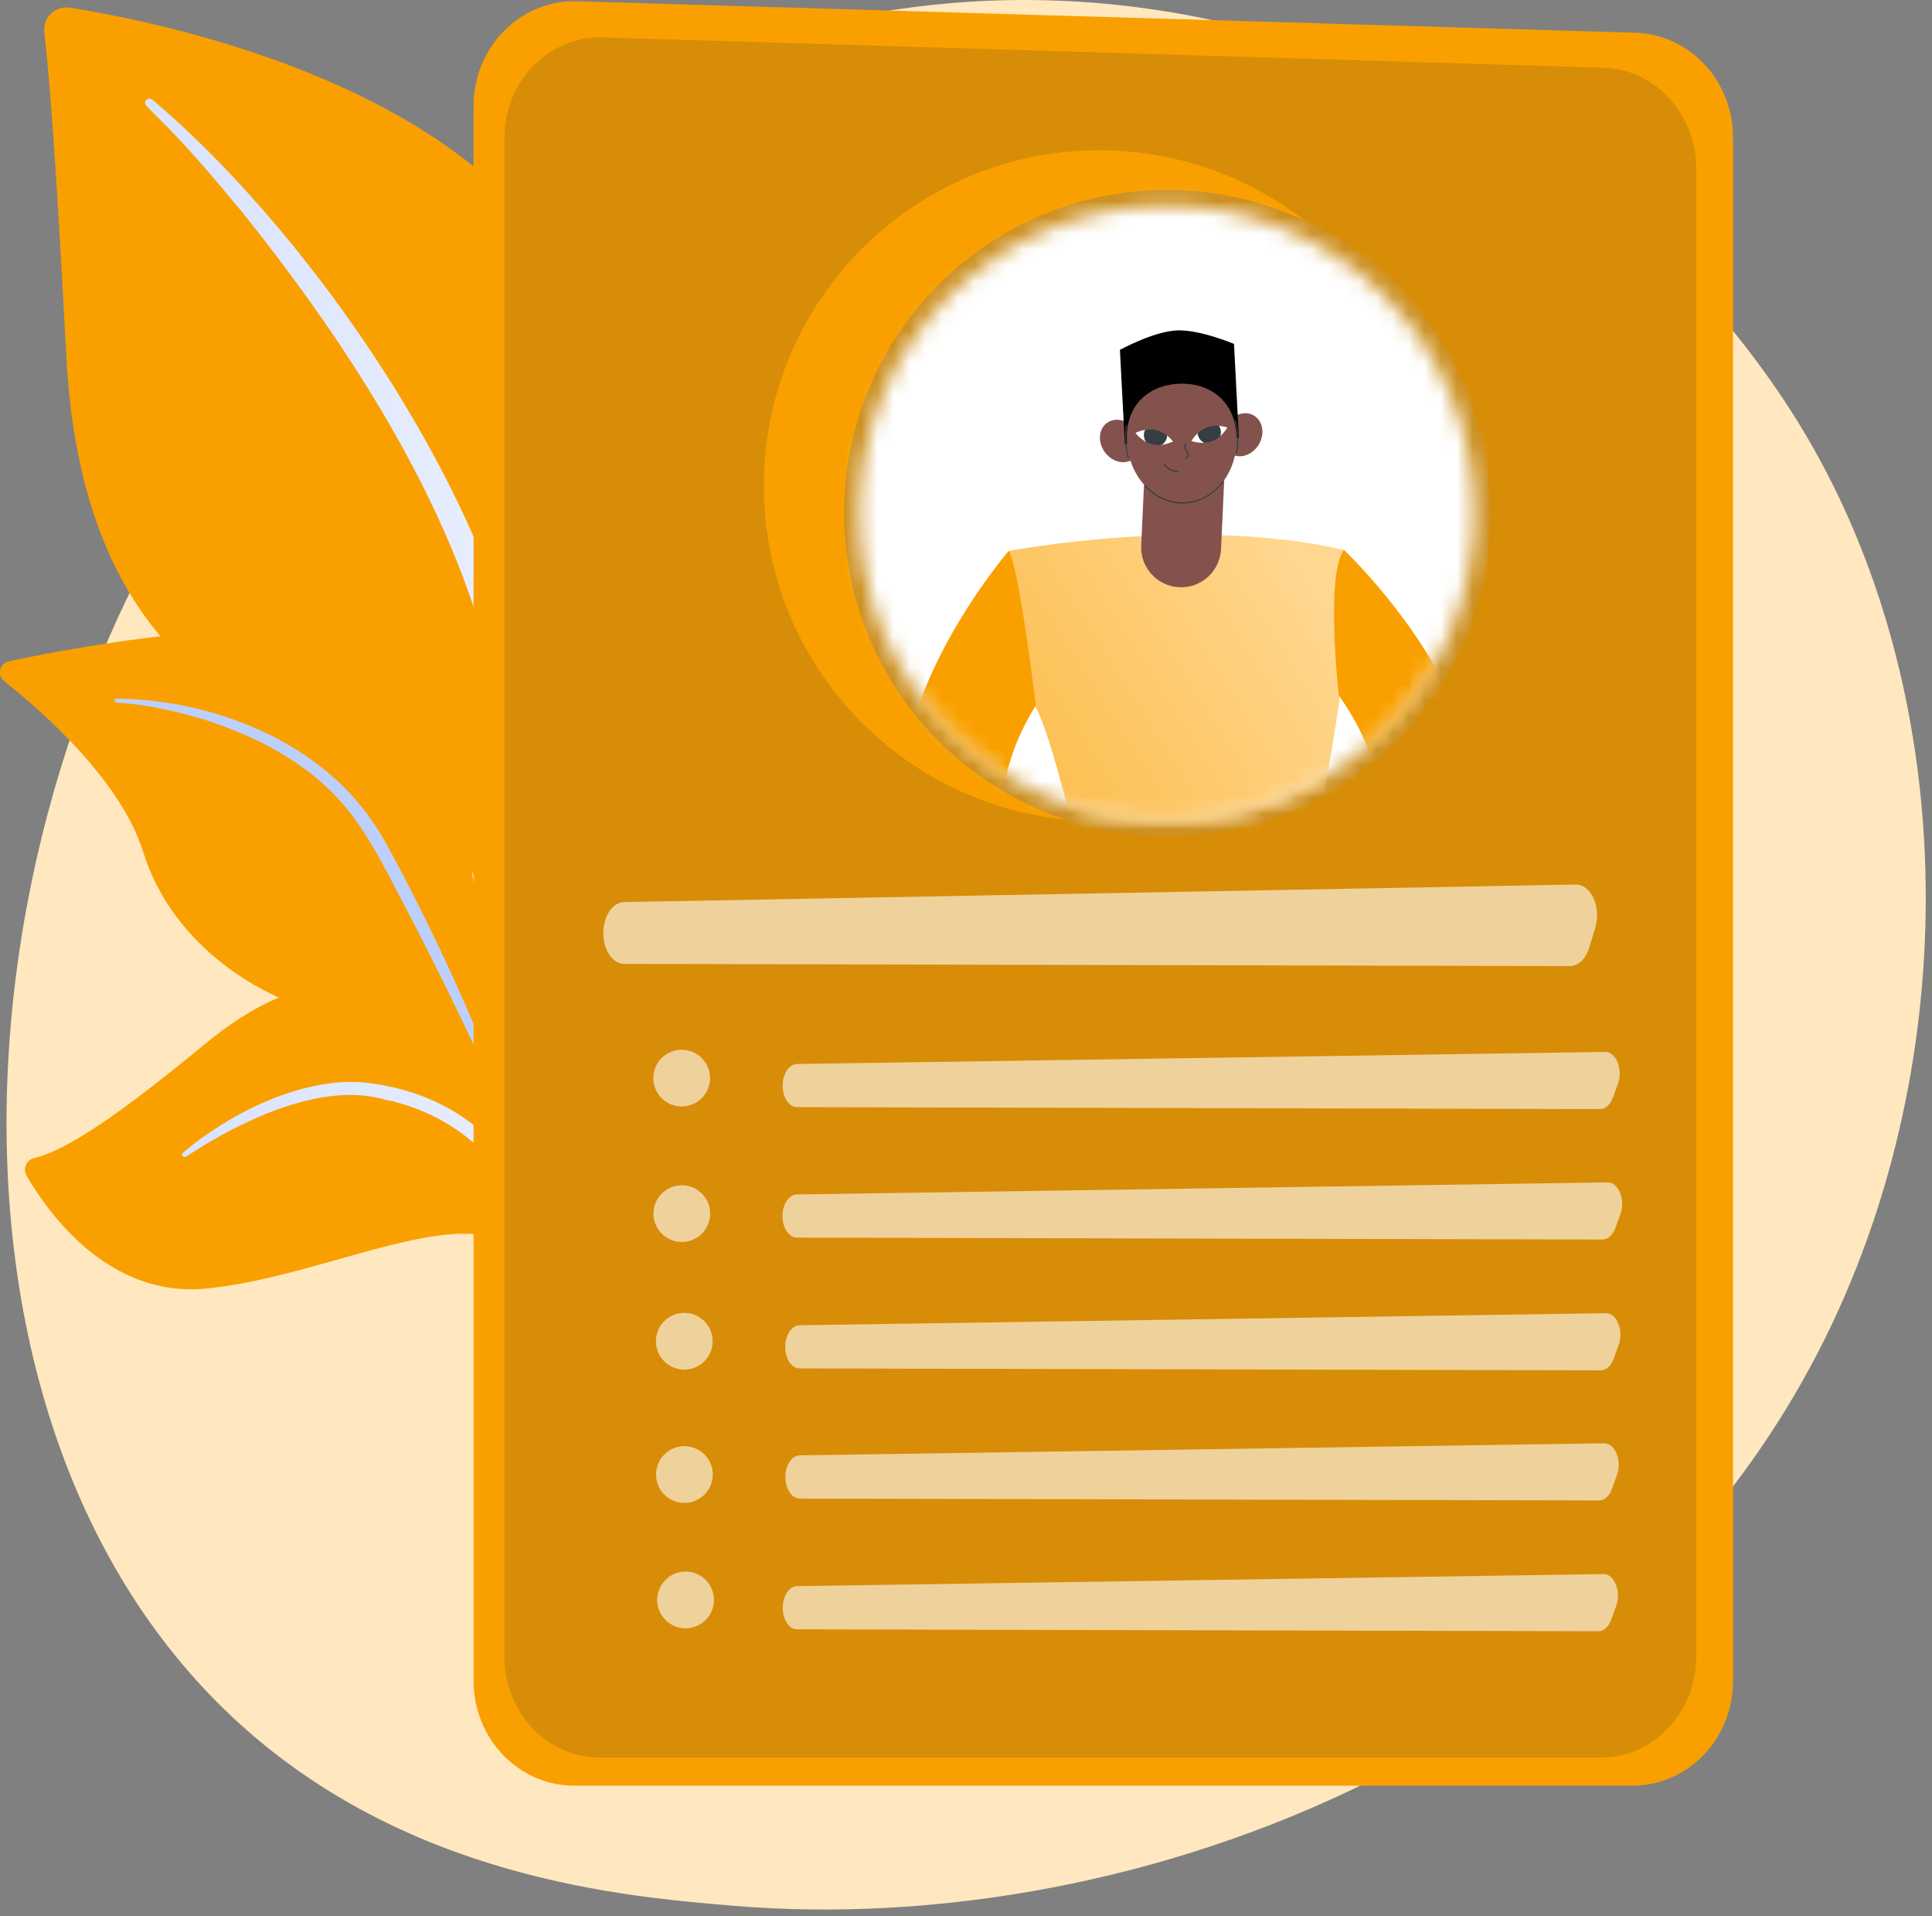 <svg width="120" height="119" viewBox="0 0 120 119" fill="none" xmlns="http://www.w3.org/2000/svg">
<rect x="0" y="0" width="120" height="119" fill="#808080" stroke="none"/>
<path d="M114.612 80.406C102.536 108.397 70.66 120.418 45.686 118.367C38.865 117.805 25.146 116.681 14.431 106.635C-6.143 87.342 -2.973 47.01 16.72 23.27C19.256 20.211 36.813 -0.274 64.171 0.003C84.2 0.203 98.259 11.424 99.97 12.82C102.131 14.585 106.893 18.781 111.187 25.436C121.276 41.079 122.161 62.916 114.612 80.406Z" fill="#FFE8BF"/>
<path d="M31.879 67.257C31.879 67.257 31.811 52.597 24.951 48.87C18.092 45.142 5.194 43.057 4.113 22.036C3.479 9.73 3.024 4.356 2.752 2.011C2.645 1.096 3.437 0.334 4.348 0.479C10.773 1.5 31.67 5.866 36.428 19.909C42.066 36.559 31.879 67.257 31.879 67.257Z" fill="#F9A000"/>
<path d="M9.46 6.19C16.651 12.245 25.081 23.087 29.719 34.036C30.328 35.845 32.059 39.679 32.962 46.555C33.753 52.287 33.617 58.372 32.966 62.414C32.923 62.67 32.685 62.844 32.43 62.802C31.991 62.729 32.034 62.261 32.038 62.274C32.715 55.376 32.111 46.836 29.889 39.172C27.068 29.768 21.111 20.743 15 13.117L14.37 12.368C9.643 6.641 8.681 6.624 9.094 6.203C9.196 6.109 9.354 6.101 9.46 6.19Z" fill="url(#paint0_linear_1093_31761)"/>
<path d="M43.521 95.116C44.449 95.537 34.551 83.793 31.02 65.006C29.356 56.155 29.02 45.011 23.832 40.862C19.513 37.406 5.233 40.074 0.561 41.066C-0.022 41.189 -0.201 41.938 0.267 42.308C2.573 44.134 7.514 48.457 8.897 52.917C10.718 58.793 16.458 62.402 21.53 63.278C26.603 64.155 29.432 65.065 32.122 73.057C34.811 81.044 40.892 93.916 43.521 95.116Z" fill="#F9A000"/>
<path d="M7.237 43.381C13.233 43.462 19.739 46.011 23.148 51.04L23.471 51.521C24.216 52.649 28.479 60.683 30.909 67.376C30.939 67.461 30.896 67.551 30.811 67.58C30.671 67.632 30.594 67.478 30.607 67.491C28.939 63.717 26.56 58.942 24.675 55.376C22.65 51.483 21.233 48.845 16.799 46.406C11.863 43.785 7.216 43.632 7.229 43.636C7.156 43.632 7.105 43.568 7.11 43.5C7.11 43.432 7.169 43.381 7.237 43.381Z" fill="#BDD0FB"/>
<path d="M39.469 96.814C40.018 97.082 36.248 91.001 35.818 85.563C35.388 80.12 33.895 70.857 29.035 65.427C24.18 59.997 19.018 59.636 12.678 64.878C7.393 69.248 4.087 71.469 2.121 71.92C1.636 72.031 1.402 72.593 1.653 73.022C2.989 75.32 6.725 80.58 12.729 80.031C20.393 79.329 29.554 74.073 32.508 78.159C35.461 82.239 35.163 84.58 35.307 86.55C35.452 88.52 35.831 95.022 39.469 96.814Z" fill="#F9A000"/>
<path d="M11.358 71.597C14.09 69.261 18.575 66.916 22.562 67.218C27.758 67.772 31.286 70.584 33.29 74.856C34.077 76.673 34.409 77.648 34.907 79.886C34.945 80.065 34.635 80.129 34.575 79.954C34.23 78.903 33.886 77.805 33.384 76.673C30.447 69.359 24.596 68.525 24.362 68.38C23.924 68.431 21.205 66.823 14.958 69.874C13.792 70.448 12.656 71.099 11.597 71.814L11.592 71.818C11.516 71.869 11.405 71.861 11.346 71.797C11.29 71.737 11.299 71.652 11.358 71.597Z" fill="url(#paint1_linear_1093_31761)"/>
<path d="M101.396 110.899H35.665C32.214 110.899 29.414 107.984 29.414 104.388V6.586C29.414 2.918 32.325 -0.027 35.844 0.079L101.57 2.033C104.953 2.135 107.642 5.016 107.642 8.539V104.388C107.647 107.984 104.847 110.899 101.396 110.899Z" fill="#F9A000"/>
<path d="M99.438 109.154H37.243C33.975 109.154 31.328 106.346 31.328 102.878V8.594C31.328 5.058 34.081 2.22 37.413 2.322L99.612 4.207C102.812 4.305 105.357 7.084 105.357 10.479V102.878C105.357 106.346 102.706 109.154 99.438 109.154Z" fill="#D78D07"/>
<path d="M68.279 51.002C79.785 51.002 89.113 41.674 89.113 30.168C89.113 18.662 79.785 9.334 68.279 9.334C56.773 9.334 47.445 18.662 47.445 30.168C47.445 41.674 56.773 51.002 68.279 51.002Z" fill="#F9A000"/>
<g opacity="0.6">
<path d="M99.081 57.632L98.707 58.857C98.494 59.551 98.026 59.998 97.507 59.998L38.776 59.861C38.035 59.861 37.444 58.955 37.474 57.87C37.504 56.849 38.069 56.036 38.767 56.023L97.868 54.934C98.83 54.913 99.473 56.351 99.081 57.632Z" fill="white"/>
</g>
<g opacity="0.6">
<path d="M48.614 67.359C48.636 66.648 49.027 66.087 49.504 66.078L99.699 65.329C100.384 65.321 100.822 66.414 100.49 67.316L100.171 68.18C100.013 68.61 99.711 68.878 99.384 68.878L49.504 68.759C48.997 68.763 48.589 68.125 48.614 67.359Z" fill="white"/>
</g>
<g opacity="0.6">
<path d="M48.603 75.461C48.624 74.75 49.016 74.189 49.492 74.18L99.849 73.431C100.534 73.423 100.976 74.516 100.644 75.418L100.325 76.282C100.168 76.712 99.861 76.98 99.534 76.98L49.496 76.861C48.986 76.861 48.577 76.223 48.603 75.461Z" fill="white"/>
</g>
<g opacity="0.6">
<path d="M48.775 83.585C48.796 82.874 49.187 82.312 49.66 82.304L99.744 81.555C100.429 81.546 100.863 82.64 100.535 83.542L100.22 84.406C100.063 84.835 99.761 85.104 99.433 85.104L49.668 84.984C49.153 84.989 48.749 84.35 48.775 83.585Z" fill="white"/>
</g>
<g opacity="0.6">
<path d="M48.782 91.665C48.804 90.954 49.195 90.393 49.667 90.384L99.641 89.635C100.322 89.627 100.76 90.72 100.428 91.623L100.113 92.486C99.956 92.916 99.654 93.184 99.33 93.184L49.672 93.069C49.161 93.069 48.757 92.427 48.782 91.665Z" fill="white"/>
</g>
<g opacity="0.6">
<path d="M48.618 99.788C48.64 99.078 49.031 98.516 49.503 98.507L99.592 97.758C100.277 97.75 100.711 98.843 100.383 99.746L100.068 100.609C99.911 101.039 99.609 101.307 99.281 101.307L49.508 101.188C48.997 101.192 48.593 100.554 48.618 99.788Z" fill="white"/>
</g>
<path opacity="0.6" d="M44.08 67.238C44.236 66.277 43.584 65.372 42.624 65.216C41.663 65.061 40.758 65.713 40.602 66.673C40.447 67.634 41.099 68.538 42.059 68.694C43.02 68.85 43.925 68.198 44.08 67.238Z" fill="white"/>
<path opacity="0.6" d="M44.088 75.652C44.244 74.692 43.592 73.787 42.632 73.631C41.671 73.475 40.766 74.127 40.61 75.088C40.455 76.048 41.107 76.953 42.067 77.109C43.028 77.265 43.932 76.612 44.088 75.652Z" fill="white"/>
<path opacity="0.6" d="M44.241 83.579C44.396 82.619 43.744 81.714 42.784 81.558C41.824 81.402 40.919 82.055 40.763 83.015C40.607 83.975 41.259 84.88 42.219 85.036C43.18 85.192 44.085 84.54 44.241 83.579Z" fill="white"/>
<path opacity="0.6" d="M44.248 91.857C44.404 90.897 43.752 89.992 42.792 89.836C41.831 89.68 40.926 90.332 40.77 91.293C40.615 92.253 41.267 93.158 42.227 93.314C43.188 93.47 44.093 92.818 44.248 91.857Z" fill="white"/>
<path opacity="0.6" d="M42.582 101.124C43.555 101.124 44.344 100.336 44.344 99.363C44.344 98.39 43.555 97.601 42.582 97.601C41.609 97.601 40.82 98.39 40.82 99.363C40.82 100.336 41.609 101.124 42.582 101.124Z" fill="white"/>
<path d="M72.489 51.912C83.567 51.912 92.548 42.932 92.548 31.853C92.548 20.775 83.567 11.794 72.489 11.794C61.41 11.794 52.43 20.775 52.43 31.853C52.43 42.932 61.41 51.912 72.489 51.912Z" fill="#CD9123"/>
<mask id="mask0_1093_31761" style="mask-type:luminance" maskUnits="userSpaceOnUse" x="53" y="12" width="39" height="39">
<path d="M72.465 50.968C83.012 50.968 91.562 42.417 91.562 31.87C91.562 21.323 83.012 12.773 72.465 12.773C61.917 12.773 53.367 21.323 53.367 31.87C53.367 42.417 61.917 50.968 72.465 50.968Z" fill="white"/>
</mask>
<g mask="url(#mask0_1093_31761)">
<path d="M96.432 55.908L50.131 57.418C49.867 57.427 49.646 57.218 49.637 56.959L47.969 5.857C47.961 5.594 48.169 5.372 48.429 5.364L94.73 3.853C94.994 3.845 95.215 4.053 95.224 4.313L96.891 55.414C96.9 55.678 96.692 55.899 96.432 55.908Z" fill="white"/>
</g>
<mask id="mask1_1093_31761" style="mask-type:luminance" maskUnits="userSpaceOnUse" x="53" y="12" width="39" height="39">
<path d="M72.465 50.968C83.012 50.968 91.562 42.417 91.562 31.87C91.562 21.323 83.012 12.773 72.465 12.773C61.917 12.773 53.367 21.323 53.367 31.87C53.367 42.417 61.917 50.968 72.465 50.968Z" fill="white"/>
</mask>
<g mask="url(#mask1_1093_31761)">
<path d="M62.65 34.219C62.65 34.219 74.22 32.002 83.48 34.151L83.177 43.657C83.177 43.657 81.16 56.895 79.514 62.771C79.514 62.771 72.514 64.227 69.088 62.499C69.088 62.499 65.795 46.065 64.186 43.665C64.182 43.665 62.442 37.287 62.65 34.219Z" fill="url(#paint2_linear_1093_31761)"/>
<path d="M62.648 34.219C62.648 34.219 45.231 54.393 66.746 61.197L66.695 59.665C66.695 59.665 58.516 53.193 64.337 43.81C64.337 43.81 63.291 35.117 62.648 34.219Z" fill="url(#paint3_linear_1093_31761)"/>
<path d="M83.478 34.151C83.478 34.151 102.916 52.512 81.895 60.704L81.844 59.172C81.844 59.172 89.58 52.18 83.159 43.197C83.159 43.197 82.303 35.721 83.478 34.151Z" fill="#F9A000"/>
</g>
<path d="M70.402 28.501C70.926 28.113 70.981 27.299 70.524 26.683C70.068 26.068 69.273 25.883 68.749 26.271C68.225 26.659 68.171 27.473 68.627 28.089C69.083 28.705 69.878 28.89 70.402 28.501Z" fill="#84524D"/>
<path d="M78.188 27.603C78.579 26.944 78.442 26.14 77.882 25.807C77.321 25.474 76.549 25.738 76.158 26.397C75.766 27.056 75.904 27.86 76.464 28.193C77.025 28.526 77.796 28.262 78.188 27.603Z" fill="#84524D"/>
<path d="M76.949 27.195L76.646 21.359C76.646 21.359 74.518 20.456 73.094 20.52C71.638 20.586 69.561 21.727 69.561 21.727L69.864 27.563L76.949 27.195Z" fill="black"/>
<path d="M73.246 36.471C71.877 36.409 70.819 35.247 70.882 33.877L71.137 28.337L76.096 28.563L75.841 34.103C75.774 35.476 74.616 36.534 73.246 36.471Z" fill="#84524D"/>
<path d="M76.804 27.056C76.915 29.265 75.482 31.134 73.603 31.231C71.722 31.327 70.105 29.613 69.994 27.4C69.883 25.191 71.316 23.929 73.195 23.833C75.075 23.737 76.689 24.843 76.804 27.056Z" fill="#84524D"/>
<path d="M73.447 31.272C72.581 31.272 71.756 30.898 71.105 30.206C71.09 30.191 71.09 30.169 71.105 30.154C71.12 30.139 71.142 30.139 71.157 30.154C71.83 30.868 72.696 31.238 73.595 31.19C74.495 31.146 75.32 30.691 75.916 29.91C75.927 29.895 75.953 29.891 75.968 29.902C75.982 29.914 75.986 29.939 75.975 29.954C75.364 30.75 74.521 31.216 73.599 31.264C73.551 31.272 73.499 31.272 73.447 31.272Z" fill="#363E44"/>
<path d="M76.799 28.167C76.795 28.167 76.795 28.167 76.792 28.167C76.773 28.163 76.758 28.145 76.762 28.122C76.825 27.775 76.847 27.416 76.829 27.057C76.814 26.735 76.762 26.42 76.684 26.113C76.681 26.095 76.692 26.072 76.71 26.069C76.729 26.065 76.751 26.076 76.755 26.095C76.836 26.405 76.884 26.727 76.903 27.053C76.921 27.419 76.899 27.782 76.832 28.134C76.832 28.152 76.817 28.167 76.799 28.167Z" fill="#363E44"/>
<path d="M70.093 28.481C70.078 28.481 70.063 28.47 70.056 28.455C69.96 28.115 69.9 27.763 69.882 27.404C69.864 27.071 69.882 26.742 69.934 26.42C69.938 26.401 69.956 26.387 69.975 26.39C69.993 26.394 70.008 26.412 70.004 26.431C69.952 26.749 69.938 27.075 69.952 27.401C69.971 27.752 70.026 28.104 70.123 28.437C70.13 28.455 70.115 28.477 70.097 28.481C70.1 28.481 70.097 28.481 70.093 28.481Z" fill="#363E44"/>
<path d="M72.855 27.415C72.855 27.415 72.563 27.57 72.17 27.622C71.993 27.644 71.726 27.263 71.726 27.263C71.726 27.263 71.312 27.515 71.194 27.448C70.783 27.23 70.527 26.889 70.527 26.889C70.527 26.889 70.775 26.756 71.123 26.697C71.323 26.66 71.793 27.108 71.793 27.108C71.793 27.108 72.315 26.912 72.492 27.052C72.722 27.237 72.855 27.415 72.855 27.415Z" fill="white"/>
<path d="M72.495 27.057C72.313 26.916 72.076 26.768 71.791 26.705C71.555 26.653 71.322 26.664 71.122 26.698C71.003 26.938 71.025 27.231 71.188 27.449C71.31 27.512 71.444 27.567 71.588 27.601C71.791 27.645 71.991 27.645 72.169 27.619C72.206 27.593 72.243 27.564 72.28 27.53C72.413 27.401 72.484 27.231 72.495 27.057Z" fill="#363E44"/>
<path d="M74 27.39C74 27.39 74.363 27.523 74.799 27.497C74.955 27.49 75.21 27.131 75.21 27.131C75.21 27.131 75.639 27.216 75.78 27.094C76.072 26.838 76.235 26.553 76.235 26.553C76.235 26.553 76.013 26.472 75.71 26.45C75.484 26.431 75.092 26.812 75.092 26.812C75.092 26.812 74.537 26.768 74.389 26.909C74.133 27.146 74 27.39 74 27.39Z" fill="white"/>
<path d="M74.957 26.542C74.727 26.627 74.535 26.768 74.387 26.909C74.405 27.105 74.501 27.297 74.672 27.423C74.712 27.453 74.753 27.479 74.797 27.501C74.953 27.493 75.116 27.464 75.279 27.405C75.478 27.331 75.649 27.216 75.789 27.094C75.867 26.879 75.837 26.642 75.715 26.45C75.49 26.431 75.219 26.442 74.957 26.542Z" fill="#363E44"/>
<path d="M73.632 28.521C73.621 28.521 73.609 28.518 73.602 28.507C73.591 28.492 73.591 28.466 73.609 28.455C73.709 28.377 73.761 28.303 73.761 28.229C73.761 28.17 73.732 28.125 73.691 28.066C73.647 28.007 73.598 27.941 73.576 27.837C73.558 27.744 73.565 27.645 73.602 27.544C73.609 27.526 73.632 27.515 73.65 27.522C73.669 27.53 73.68 27.552 73.672 27.57C73.643 27.659 73.635 27.744 73.65 27.822C73.669 27.911 73.709 27.966 73.75 28.026C73.794 28.088 73.839 28.148 73.835 28.233C73.832 28.329 73.772 28.425 73.654 28.514C73.65 28.521 73.639 28.521 73.632 28.521Z" fill="#363E44"/>
<path d="M73.103 29.299C72.97 29.299 72.77 29.274 72.574 29.148C72.452 29.066 72.345 28.959 72.271 28.829C72.26 28.811 72.267 28.789 72.286 28.778C72.304 28.767 72.326 28.774 72.338 28.793C72.408 28.911 72.504 29.015 72.619 29.088C72.837 29.229 73.063 29.237 73.177 29.226C73.196 29.226 73.215 29.24 73.218 29.259C73.218 29.281 73.203 29.296 73.185 29.299C73.159 29.299 73.133 29.299 73.103 29.299Z" fill="#363E44"/>
<defs>
<linearGradient id="paint0_linear_1093_31761" x1="9.012" y1="34.469" x2="33.504" y2="34.469" gradientUnits="userSpaceOnUse">
<stop stop-color="#DAE3FE"/>
<stop offset="1" stop-color="#E9EFFD"/>
</linearGradient>
<linearGradient id="paint1_linear_1093_31761" x1="11.308" y1="73.626" x2="34.913" y2="73.626" gradientUnits="userSpaceOnUse">
<stop stop-color="#DAE3FE"/>
<stop offset="1" stop-color="#E9EFFD"/>
</linearGradient>
<linearGradient id="paint2_linear_1093_31761" x1="43.92" y1="65.51" x2="83.973" y2="40.416" gradientUnits="userSpaceOnUse">
<stop stop-color="#F9A000"/>
<stop offset="1" stop-color="#FFD790"/>
</linearGradient>
<linearGradient id="paint3_linear_1093_31761" x1="41.764" y1="62.074" x2="81.817" y2="36.98" gradientUnits="userSpaceOnUse">
<stop stop-color="#F9A000"/>
<stop offset="1" stop-color="#F9A000"/>
</linearGradient>
</defs>
</svg>
